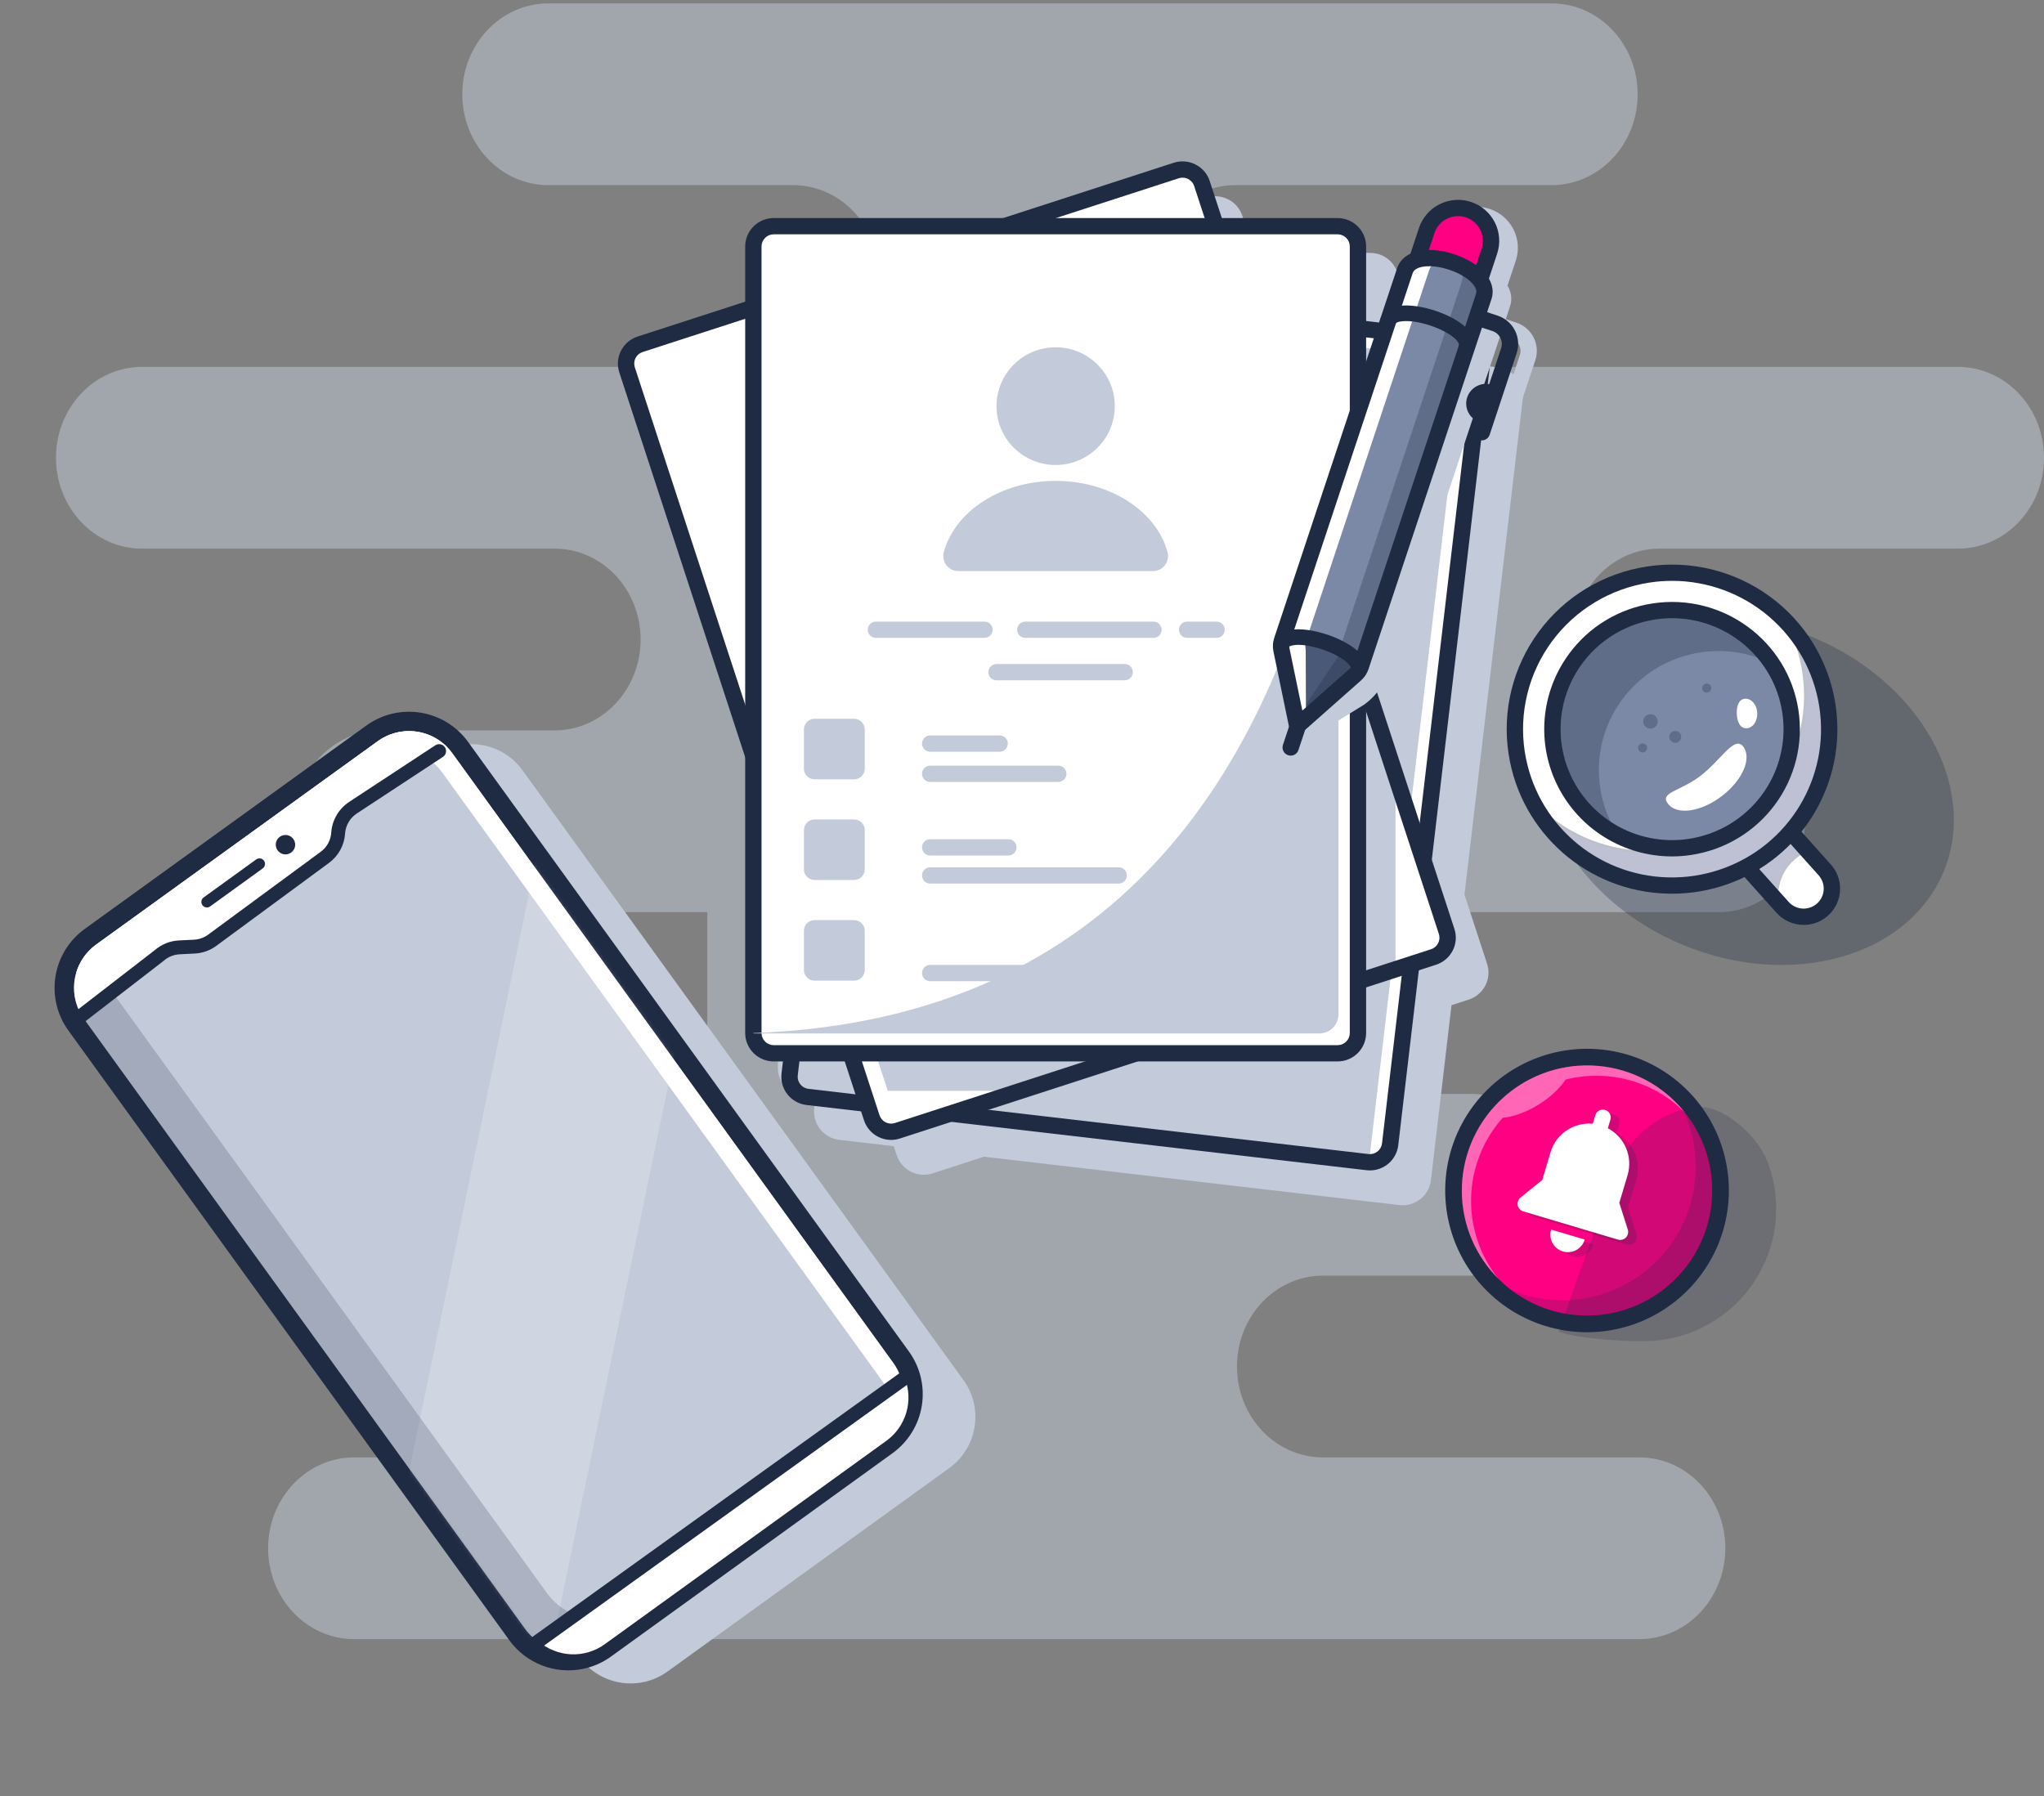 <svg width="462" height="406" viewBox="0 0 462 406" fill="none" xmlns="http://www.w3.org/2000/svg">
<rect x="0" y="0" width="462" height="406" fill="#808080" stroke="none"/>
<path opacity="0.5" fill-rule="evenodd" clip-rule="evenodd" d="M305.812 82.942H442.559C453.296 82.942 462.001 92.138 462.001 103.485C462.001 114.792 453.354 123.967 442.666 124.027H375.115C364.378 124.027 355.673 133.225 355.673 144.571C355.673 155.916 364.378 165.114 375.115 165.114H391.282V165.114H388.552C399.29 165.114 407.994 174.312 407.994 185.657C407.994 197.002 399.29 206.2 388.552 206.2H382.689C382.653 206.2 382.618 206.2 382.582 206.2H299.034C288.296 206.2 279.591 215.398 279.591 226.743C279.591 238.088 288.296 247.286 299.034 247.286H314.786V247.286H332.469C343.207 247.286 351.912 256.484 351.912 267.83C351.912 279.135 343.267 288.309 332.582 288.372H299.034C288.296 288.372 279.591 297.57 279.591 308.916C279.591 320.261 288.296 329.459 299.034 329.459H314.786V329.459H370.531C381.269 329.459 389.974 338.657 389.974 350.002C389.974 361.347 381.269 370.545 370.531 370.545H80.043C69.305 370.545 60.6 361.347 60.6 350.002C60.6 338.657 69.305 329.459 80.043 329.459H159.866V329.459H170.381C181.119 329.459 189.824 320.261 189.823 308.916C189.823 297.57 181.118 288.372 170.381 288.372H102.906C92.22 288.309 83.576 279.135 83.576 267.83C83.576 256.484 92.281 247.286 103.018 247.286H159.866V206.2H86.1C75.362 206.2 66.657 197.002 66.657 185.657C66.657 174.312 75.362 165.114 86.1 165.114H83.369V165.114H125.351C136.089 165.114 144.794 155.916 144.794 144.571C144.794 133.225 136.089 124.027 125.351 124.027H41.803C41.767 124.027 41.732 124.028 41.696 124.028H32.093C21.356 124.028 12.651 114.83 12.651 103.485C12.651 92.139 21.356 82.942 32.093 82.942H168.839V82.941H179.24C189.978 82.941 198.683 73.743 198.683 62.398C198.683 51.053 189.978 41.855 179.24 41.855H123.83C113.142 41.794 104.494 32.62 104.494 21.312C104.494 9.967 113.199 0.769 123.937 0.769H350.715C361.452 0.769 370.157 9.967 370.157 21.312C370.157 32.62 361.51 41.794 350.822 41.855H279.217C268.48 41.855 259.775 51.053 259.775 62.398C259.775 73.743 268.48 82.941 279.217 82.941H305.812V82.942ZM195.553 165.114H279.101C289.838 165.114 298.543 155.916 298.543 144.571C298.543 133.225 289.838 124.027 279.101 124.027H195.553C184.815 124.027 176.11 133.225 176.11 144.571C176.11 155.916 184.815 165.114 195.553 165.114Z" fill="#C3CAD9"/>
<g style="mix-blend-mode:multiply">
<path d="M342.839 85.45C342.316 84.786 341.665 84.233 340.925 83.822C340.185 83.411 339.37 83.15 338.528 83.055L316.169 80.45V63.593C316.167 61.89 315.486 60.258 314.277 59.054C313.067 57.85 311.427 57.172 309.717 57.17H283.554L280.81 48.796C280.278 47.178 279.123 45.836 277.599 45.064C276.074 44.292 274.304 44.154 272.677 44.679L234.145 57.17H182.27C180.56 57.172 178.92 57.85 177.71 59.054C176.501 60.258 175.821 61.89 175.819 63.593V76.079L151.499 83.957C150.692 84.218 149.946 84.634 149.301 85.183C148.657 85.731 148.127 86.401 147.743 87.153C147.359 87.905 147.127 88.726 147.062 89.567C146.996 90.409 147.098 91.254 147.361 92.057L175.818 179.044V241.405C175.82 243.107 176.5 244.74 177.71 245.943C178.919 247.147 180.559 247.824 182.269 247.826H184.351L184.034 250.552C183.838 252.243 184.323 253.943 185.383 255.279C186.444 256.615 187.993 257.477 189.692 257.677L202.014 259.112L202.674 261.129C202.935 261.932 203.353 262.676 203.903 263.318C204.453 263.96 205.125 264.487 205.881 264.87C206.637 265.252 207.461 265.483 208.306 265.547C209.151 265.612 210.001 265.51 210.806 265.247L222.407 261.487L316.275 272.418C316.528 272.448 316.783 272.462 317.038 272.462C318.616 272.459 320.139 271.88 321.317 270.835C322.495 269.789 323.248 268.35 323.432 266.79L328.081 227.235L331.986 225.969C332.791 225.707 333.537 225.291 334.181 224.743C334.825 224.195 335.354 223.526 335.738 222.774C336.123 222.022 336.354 221.203 336.42 220.362C336.486 219.521 336.385 218.676 336.122 217.874L331.014 202.256L344.186 90.183C344.287 89.344 344.22 88.494 343.989 87.682C343.758 86.869 343.367 86.111 342.839 85.45Z" fill="#C3CAD9"/>
</g>
<path d="M309.102 262.714L182.518 247.972C181.305 247.831 180.198 247.216 179.441 246.262C178.684 245.308 178.338 244.094 178.48 242.887L199.236 66.28C199.378 65.072 199.996 63.97 200.955 63.216C201.913 62.462 203.133 62.118 204.346 62.26L330.928 77.002C331.528 77.072 332.109 77.258 332.637 77.552C333.165 77.845 333.63 78.239 334.005 78.712C334.38 79.184 334.658 79.725 334.823 80.304C334.988 80.883 335.036 81.489 334.966 82.087L314.21 258.694C314.068 259.901 313.45 261.003 312.492 261.757C311.534 262.511 310.315 262.855 309.102 262.714Z" fill="white"/>
<path d="M309.638 263.008C309.448 263.008 309.258 262.997 309.069 262.975L182.485 248.234C181.203 248.084 180.033 247.433 179.232 246.425C178.432 245.417 178.066 244.133 178.216 242.856L198.972 66.249C199.046 65.617 199.245 65.006 199.556 64.45C199.868 63.894 200.287 63.405 200.788 63.01C201.29 62.616 201.865 62.323 202.48 62.15C203.095 61.976 203.739 61.925 204.374 61.999L330.956 76.737C332.238 76.888 333.408 77.539 334.208 78.547C335.009 79.555 335.375 80.838 335.227 82.114L314.471 258.725C314.331 259.903 313.761 260.99 312.871 261.779C311.98 262.568 310.83 263.006 309.638 263.008ZM309.131 262.456C310.275 262.588 311.424 262.264 312.327 261.553C313.23 260.843 313.813 259.805 313.947 258.667L334.702 82.056C334.835 80.918 334.508 79.774 333.795 78.876C333.081 77.977 332.038 77.397 330.895 77.262L204.311 62.521C203.745 62.455 203.172 62.501 202.623 62.655C202.075 62.81 201.562 63.071 201.115 63.422C200.668 63.774 200.295 64.21 200.017 64.706C199.739 65.201 199.562 65.747 199.496 66.31L178.74 242.917C178.674 243.481 178.72 244.052 178.875 244.598C179.031 245.144 179.292 245.654 179.646 246.099C179.999 246.545 180.437 246.916 180.935 247.193C181.433 247.469 181.98 247.646 182.547 247.712L309.131 262.456Z" fill="#1F2A43"/>
<g style="mix-blend-mode:multiply">
<path d="M330.221 85.76L309.464 262.372C309.451 262.496 309.43 262.618 309.4 262.739C309.295 262.739 309.205 262.724 309.105 262.713L182.521 247.97C181.921 247.901 181.339 247.714 180.811 247.421C180.283 247.128 179.818 246.734 179.442 246.262C179.067 245.789 178.789 245.248 178.624 244.669C178.458 244.09 178.41 243.484 178.48 242.886L199.237 66.28C199.252 66.159 199.268 66.038 199.295 65.918C199.395 65.919 199.496 65.926 199.595 65.939L326.179 80.676C327.392 80.817 328.499 81.432 329.257 82.385C330.015 83.339 330.361 84.553 330.221 85.76Z" fill="#C3CAD9"/>
</g>
<path d="M309.64 264.584C309.388 264.584 309.137 264.569 308.887 264.54L182.303 249.798C181.462 249.7 180.648 249.438 179.908 249.027C179.168 248.616 178.517 248.064 177.991 247.402C177.466 246.741 177.076 245.983 176.845 245.171C176.614 244.36 176.546 243.511 176.645 242.674L197.401 66.066C197.6 64.375 198.465 62.832 199.807 61.775C201.149 60.719 202.857 60.237 204.556 60.434L331.142 75.175C332.841 75.375 334.391 76.238 335.452 77.575C336.513 78.911 336.997 80.612 336.799 82.304L316.043 258.907C315.858 260.469 315.104 261.909 313.924 262.955C312.744 264.001 311.22 264.581 309.64 264.584ZM309.315 260.888C310.042 260.973 310.772 260.767 311.346 260.315C311.92 259.864 312.29 259.204 312.375 258.481L333.131 81.874C333.216 81.15 333.008 80.424 332.555 79.852C332.101 79.281 331.439 78.912 330.712 78.827L204.134 64.085C203.408 64.001 202.677 64.207 202.103 64.658C201.529 65.11 201.159 65.77 201.074 66.493L180.314 243.1C180.272 243.458 180.301 243.821 180.399 244.168C180.498 244.515 180.665 244.839 180.889 245.122C181.114 245.405 181.392 245.641 181.708 245.817C182.025 245.992 182.373 246.104 182.733 246.146L309.316 260.888H309.315Z" fill="#1F2A43"/>
<path d="M324.03 216.341L314.997 219.272L230.681 246.604L202.844 255.628C201.682 256.003 200.419 255.904 199.33 255.352C198.242 254.801 197.418 253.842 197.04 252.686L195.051 246.604L178.341 195.521L141.728 83.607C141.351 82.451 141.451 81.193 142.005 80.109C142.559 79.026 143.522 78.206 144.683 77.829L178.346 66.92L200.862 59.62L265.866 38.548C267.027 38.172 268.291 38.271 269.38 38.822C270.468 39.374 271.292 40.333 271.67 41.489L277.6 59.62L314.993 173.929L326.979 210.563C327.167 211.136 327.24 211.739 327.193 212.339C327.147 212.939 326.982 213.524 326.708 214.061C326.434 214.598 326.056 215.075 325.597 215.467C325.137 215.858 324.605 216.155 324.03 216.341Z" fill="white"/>
<path d="M201.417 256.113C200.39 256.11 199.39 255.785 198.559 255.183C197.728 254.582 197.109 253.735 196.789 252.763L141.478 83.689C141.079 82.466 141.184 81.136 141.77 79.99C142.355 78.844 143.374 77.976 144.602 77.578L265.787 38.296C267.015 37.901 268.351 38.007 269.501 38.59C270.651 39.172 271.522 40.185 271.924 41.405L327.23 210.475C327.429 211.079 327.506 211.717 327.457 212.352C327.408 212.987 327.233 213.605 326.944 214.173C326.654 214.74 326.255 215.245 325.769 215.659C325.283 216.072 324.72 216.386 324.112 216.583L202.926 255.87C202.439 256.029 201.929 256.111 201.417 256.113ZM267.288 38.587C266.834 38.587 266.383 38.658 265.951 38.797L144.765 78.08C143.671 78.436 142.764 79.209 142.241 80.23C141.719 81.251 141.625 82.436 141.979 83.526L197.291 252.601C197.647 253.69 198.424 254.594 199.45 255.114C200.476 255.634 201.667 255.727 202.762 255.374L323.948 216.087C324.49 215.912 324.992 215.631 325.426 215.263C325.859 214.894 326.215 214.444 326.473 213.938C326.731 213.432 326.887 212.88 326.931 212.314C326.975 211.749 326.906 211.18 326.729 210.64L271.423 41.57C271.137 40.703 270.583 39.948 269.84 39.412C269.098 38.877 268.205 38.588 267.288 38.587Z" fill="#1F2A43"/>
<g style="mix-blend-mode:multiply">
<path d="M315.415 173.93V219.267L231.1 246.599H200.666L200.323 245.549L183.613 194.471L178.759 179.633V64.205C178.759 62.989 179.245 61.823 180.109 60.963C180.972 60.104 182.144 59.62 183.365 59.62H278.022L315.415 173.93Z" fill="#C3CAD9"/>
</g>
<path d="M201.413 257.688C200.052 257.685 198.728 257.254 197.628 256.458C196.527 255.661 195.708 254.539 195.286 253.252L139.975 84.178C139.447 82.559 139.586 80.797 140.362 79.279C141.137 77.762 142.485 76.612 144.111 76.083L265.294 36.796C266.921 36.271 268.691 36.409 270.215 37.181C271.74 37.953 272.894 39.295 273.426 40.914L328.736 209.987C328.998 210.789 329.1 211.634 329.034 212.475C328.968 213.316 328.736 214.136 328.352 214.887C327.968 215.639 327.439 216.308 326.795 216.856C326.151 217.404 325.405 217.821 324.599 218.082L203.417 257.368C202.77 257.58 202.094 257.687 201.413 257.688ZM267.29 40.162C267.001 40.162 266.714 40.207 266.439 40.296L145.256 79.579C144.56 79.805 143.983 80.297 143.651 80.947C143.319 81.597 143.261 82.352 143.488 83.045L198.798 252.113C198.91 252.456 199.089 252.773 199.324 253.047C199.559 253.321 199.847 253.546 200.17 253.71C200.492 253.873 200.844 253.972 201.205 254C201.567 254.028 201.93 253.984 202.274 253.873L323.457 214.586C323.801 214.474 324.12 214.296 324.395 214.062C324.67 213.828 324.897 213.542 325.061 213.22C325.225 212.899 325.324 212.549 325.352 212.189C325.38 211.83 325.336 211.468 325.224 211.126L269.915 42.057C269.734 41.506 269.383 41.026 268.911 40.686C268.44 40.345 267.873 40.162 267.29 40.162Z" fill="#1F2A43"/>
<path d="M302.33 51.13H174.884C172.34 51.13 170.279 53.183 170.279 55.715V233.525C170.279 236.057 172.34 238.11 174.884 238.11H302.33C304.873 238.11 306.935 236.057 306.935 233.525V55.715C306.935 53.183 304.873 51.13 302.33 51.13Z" fill="white"/>
<path d="M302.33 238.372H174.883C173.592 238.371 172.355 237.86 171.442 236.951C170.53 236.043 170.016 234.811 170.015 233.526V55.714C170.016 54.43 170.53 53.198 171.442 52.289C172.355 51.381 173.592 50.869 174.883 50.868H302.33C303.621 50.869 304.858 51.38 305.771 52.289C306.684 53.197 307.197 54.429 307.199 55.714V233.526C307.197 234.811 306.683 236.043 305.771 236.951C304.858 237.86 303.62 238.371 302.33 238.372ZM174.883 51.393C173.732 51.394 172.629 51.85 171.815 52.66C171.001 53.47 170.544 54.569 170.543 55.714V233.526C170.544 234.672 171.002 235.77 171.815 236.58C172.629 237.39 173.732 237.846 174.883 237.847H302.33C303.481 237.846 304.584 237.39 305.398 236.58C306.212 235.77 306.67 234.672 306.671 233.526V55.714C306.67 54.569 306.212 53.47 305.398 52.66C304.584 51.85 303.481 51.394 302.33 51.393H174.883Z" fill="#1F2A43"/>
<path d="M302.331 239.948H174.884C173.174 239.946 171.534 239.269 170.325 238.065C169.115 236.861 168.435 235.229 168.433 233.526V55.714C168.435 54.012 169.115 52.379 170.324 51.175C171.534 49.971 173.173 49.294 174.884 49.292H302.331C304.041 49.294 305.681 49.971 306.89 51.175C308.1 52.379 308.78 54.012 308.782 55.714V233.526C308.78 235.229 308.1 236.861 306.89 238.065C305.681 239.269 304.041 239.946 302.331 239.948ZM174.884 52.968C174.153 52.97 173.452 53.259 172.935 53.774C172.418 54.289 172.127 54.987 172.126 55.714V233.526C172.127 234.254 172.418 234.952 172.935 235.466C173.452 235.981 174.153 236.27 174.884 236.271H302.331C303.062 236.27 303.763 235.981 304.28 235.466C304.797 234.952 305.088 234.254 305.089 233.526V55.714C305.088 54.986 304.797 54.288 304.28 53.774C303.763 53.259 303.062 52.969 302.331 52.968H174.884Z" fill="#1F2A43"/>
<path d="M248.058 101.219C253.278 96.023 253.278 87.598 248.058 82.402C242.838 77.206 234.375 77.206 229.154 82.402C223.934 87.598 223.934 96.023 229.154 101.219C234.375 106.416 242.838 106.416 248.058 101.219Z" fill="#C3CAD9"/>
<path d="M260.61 129.102H216.606C214.349 129.102 212.741 126.96 213.334 124.795C215.842 115.6 226.208 108.71 238.61 108.71C251.011 108.71 261.377 115.6 263.884 124.795C264.474 126.96 262.867 129.102 260.61 129.102Z" fill="#C3CAD9"/>
<path d="M274.985 144.196H268.33C267.841 144.196 267.371 144.002 267.025 143.658C266.678 143.313 266.484 142.845 266.484 142.358C266.484 141.87 266.678 141.403 267.025 141.058C267.371 140.713 267.841 140.52 268.33 140.52H274.985C275.475 140.52 275.944 140.713 276.291 141.058C276.637 141.403 276.832 141.87 276.832 142.358C276.832 142.845 276.637 143.313 276.291 143.658C275.944 144.002 275.475 144.196 274.985 144.196Z" fill="#C3CAD9"/>
<path d="M260.714 144.196H231.752C231.263 144.196 230.793 144.002 230.447 143.658C230.1 143.313 229.906 142.845 229.906 142.358C229.906 141.87 230.1 141.403 230.447 141.058C230.793 140.713 231.263 140.52 231.752 140.52H260.714C261.204 140.52 261.673 140.713 262.02 141.058C262.366 141.403 262.561 141.87 262.561 142.358C262.561 142.845 262.366 143.313 262.02 143.658C261.673 144.002 261.204 144.196 260.714 144.196Z" fill="#C3CAD9"/>
<path d="M254.201 153.788H225.239C224.749 153.788 224.279 153.594 223.933 153.249C223.587 152.905 223.392 152.437 223.392 151.95C223.392 151.462 223.587 150.994 223.933 150.65C224.279 150.305 224.749 150.111 225.239 150.111H254.2C254.69 150.111 255.16 150.305 255.506 150.65C255.852 150.994 256.047 151.462 256.047 151.95C256.047 152.437 255.852 152.905 255.506 153.249C255.16 153.594 254.69 153.788 254.2 153.788H254.201Z" fill="#C3CAD9"/>
<path d="M239.207 176.766H210.246C209.757 176.766 209.287 176.573 208.941 176.228C208.594 175.883 208.4 175.416 208.4 174.928C208.4 174.441 208.594 173.973 208.941 173.628C209.287 173.284 209.757 173.09 210.246 173.09H239.207C239.697 173.09 240.166 173.284 240.513 173.628C240.859 173.973 241.054 174.441 241.054 174.928C241.054 175.416 240.859 175.883 240.513 176.228C240.166 176.573 239.697 176.766 239.207 176.766Z" fill="#C3CAD9"/>
<path d="M225.943 169.938H210.246C209.757 169.938 209.287 169.745 208.941 169.4C208.594 169.055 208.4 168.588 208.4 168.1C208.4 167.612 208.594 167.145 208.941 166.8C209.287 166.455 209.757 166.262 210.246 166.262H225.943C226.433 166.262 226.903 166.455 227.249 166.8C227.596 167.145 227.79 167.612 227.79 168.1C227.79 168.588 227.596 169.055 227.249 169.4C226.903 169.745 226.433 169.938 225.943 169.938Z" fill="#C3CAD9"/>
<path d="M227.922 193.398H210.246C209.757 193.398 209.287 193.205 208.941 192.86C208.594 192.515 208.4 192.048 208.4 191.56C208.4 191.072 208.594 190.605 208.941 190.26C209.287 189.915 209.757 189.722 210.246 189.722H227.922C228.412 189.722 228.882 189.915 229.228 190.26C229.574 190.605 229.769 191.072 229.769 191.56C229.769 192.048 229.574 192.515 229.228 192.86C228.882 193.205 228.412 193.398 227.922 193.398Z" fill="#C3CAD9"/>
<path d="M252.853 199.744H210.246C209.757 199.744 209.287 199.55 208.941 199.206C208.594 198.861 208.4 198.393 208.4 197.906C208.4 197.418 208.594 196.951 208.941 196.606C209.287 196.261 209.757 196.067 210.246 196.067H252.853C253.342 196.067 253.812 196.261 254.158 196.606C254.505 196.951 254.699 197.418 254.699 197.906C254.699 198.393 254.505 198.861 254.158 199.206C253.812 199.55 253.342 199.744 252.853 199.744Z" fill="#C3CAD9"/>
<path d="M239.207 221.803H210.246C209.757 221.803 209.287 221.609 208.941 221.265C208.594 220.92 208.4 220.452 208.4 219.965C208.4 219.477 208.594 219.01 208.941 218.665C209.287 218.32 209.757 218.126 210.246 218.126H239.207C239.697 218.126 240.166 218.32 240.513 218.665C240.859 219.01 241.054 219.477 241.054 219.965C241.054 220.452 240.859 220.92 240.513 221.265C240.166 221.609 239.697 221.803 239.207 221.803Z" fill="#C3CAD9"/>
<path d="M222.514 144.196H197.979C197.489 144.196 197.019 144.002 196.673 143.658C196.327 143.313 196.132 142.845 196.132 142.358C196.132 141.87 196.327 141.403 196.673 141.058C197.019 140.713 197.489 140.52 197.979 140.52H222.514C223.003 140.52 223.473 140.713 223.819 141.058C224.166 141.403 224.36 141.87 224.36 142.358C224.36 142.845 224.166 143.313 223.819 143.658C223.473 144.002 223.003 144.196 222.514 144.196Z" fill="#C3CAD9"/>
<path d="M193.041 162.487H184.126C182.792 162.487 181.71 163.563 181.71 164.891V173.765C181.71 175.093 182.792 176.17 184.126 176.17H193.041C194.375 176.17 195.456 175.093 195.456 173.765V164.891C195.456 163.563 194.375 162.487 193.041 162.487Z" fill="#C3CAD9"/>
<path d="M193.041 185.247H184.126C182.792 185.247 181.71 186.323 181.71 187.651V196.525C181.71 197.853 182.792 198.93 184.126 198.93H193.041C194.375 198.93 195.456 197.853 195.456 196.525V187.651C195.456 186.323 194.375 185.247 193.041 185.247Z" fill="#C3CAD9"/>
<path d="M193.041 208.005H184.126C182.792 208.005 181.71 209.082 181.71 210.41V219.284C181.71 220.612 182.792 221.688 184.126 221.688H193.041C194.375 221.688 195.456 220.612 195.456 219.284V210.41C195.456 209.082 194.375 208.005 193.041 208.005Z" fill="#C3CAD9"/>
<g style="mix-blend-mode:multiply">
<path d="M302.54 103.051V229.288C302.538 230.437 302.079 231.538 301.263 232.351C300.447 233.163 299.341 233.62 298.187 233.621H170.279V233.527C241.941 230.953 286.914 187.149 302.54 103.051Z" fill="#C3CAD9"/>
</g>
<g style="mix-blend-mode:multiply">
<path d="M347.025 81.431L340.921 99.861C340.8 100.229 340.565 100.549 340.251 100.777C339.936 101.004 339.558 101.127 339.169 101.127C338.972 101.126 338.776 101.094 338.589 101.033C338.124 100.879 337.74 100.549 337.519 100.114C337.299 99.678 337.26 99.174 337.412 98.711L338.061 96.757C337.111 96.277 336.365 95.473 335.959 94.492C335.552 93.511 335.512 92.418 335.846 91.41C336.179 90.403 336.865 89.547 337.777 88.999C338.69 88.451 339.769 88.246 340.821 88.422L343.517 80.281C343.771 79.51 343.708 78.67 343.341 77.945C342.974 77.221 342.333 76.671 341.559 76.415L339.19 75.638L313.547 152.814C313.217 153.807 311.541 156.972 308.354 159.275L291.605 169.616L310.192 91.747L320 62.229C320.486 60.758 321.536 59.629 323.018 58.92L324.939 53.122C325.321 51.967 325.928 50.897 326.725 49.976C327.522 49.054 328.494 48.297 329.585 47.749C330.676 47.202 331.864 46.873 333.083 46.782C334.301 46.691 335.526 46.84 336.687 47.221C337.847 47.601 338.921 48.206 339.847 48.999C340.773 49.793 341.533 50.76 342.084 51.846C342.634 52.932 342.964 54.115 343.055 55.328C343.146 56.541 342.997 57.76 342.614 58.915L340.747 64.555C341.306 65.526 341.591 66.535 341.591 67.543C341.59 68.115 341.498 68.682 341.316 69.224L340.351 72.151L342.715 72.923C344.42 73.482 345.831 74.693 346.64 76.288C347.448 77.884 347.587 79.734 347.025 81.431Z" fill="#C3CAD9"/>
</g>
<path d="M334.948 99.549C334.655 99.55 334.367 99.481 334.107 99.348C333.846 99.216 333.621 99.024 333.45 98.788C333.279 98.552 333.166 98.279 333.122 97.991C333.077 97.704 333.102 97.41 333.194 97.133L339.296 78.706C339.551 77.934 339.488 77.094 339.121 76.369C338.754 75.644 338.112 75.094 337.338 74.84L331.312 72.863C330.853 72.706 330.474 72.375 330.258 71.942C330.042 71.509 330.006 71.008 330.158 70.549C330.31 70.09 330.638 69.709 331.07 69.488C331.502 69.268 332.005 69.226 332.468 69.371L338.494 71.348C340.199 71.908 341.611 73.118 342.419 74.714C343.227 76.31 343.366 78.16 342.804 79.857L336.702 98.286C336.581 98.653 336.346 98.974 336.031 99.2C335.715 99.427 335.336 99.549 334.948 99.549Z" fill="#1F2A43"/>
<path d="M334.306 63.819L320.14 59.169L322.474 52.119C322.781 51.193 323.268 50.336 323.907 49.597C324.546 48.859 325.325 48.252 326.199 47.814C327.074 47.375 328.027 47.111 329.003 47.039C329.98 46.967 330.961 47.086 331.891 47.392C332.822 47.697 333.682 48.181 334.424 48.818C335.166 49.454 335.775 50.229 336.216 51.1C336.657 51.97 336.922 52.919 336.994 53.891C337.067 54.863 336.947 55.84 336.64 56.766L334.306 63.819Z" fill="#FF0083"/>
<path d="M334.306 65.654C334.11 65.654 333.914 65.624 333.728 65.563L319.563 60.915C319.333 60.839 319.119 60.719 318.936 60.562C318.752 60.404 318.601 60.212 318.492 59.997C318.383 59.781 318.317 59.546 318.299 59.305C318.281 59.065 318.311 58.823 318.387 58.593L320.724 51.543C321.106 50.388 321.713 49.319 322.511 48.397C323.308 47.476 324.28 46.72 325.371 46.172C326.462 45.624 327.651 45.296 328.87 45.206C330.088 45.115 331.312 45.265 332.473 45.646C333.633 46.026 334.707 46.631 335.633 47.425C336.559 48.218 337.318 49.186 337.868 50.272C338.419 51.358 338.748 52.541 338.839 53.754C338.93 54.967 338.78 56.186 338.397 57.341L336.063 64.392C335.941 64.759 335.706 65.079 335.391 65.305C335.076 65.531 334.698 65.653 334.309 65.652L334.306 65.654ZM322.472 57.999L333.13 61.496L334.886 56.19C335.117 55.493 335.207 54.758 335.153 54.027C335.098 53.295 334.899 52.582 334.567 51.927C334.235 51.272 333.777 50.689 333.219 50.21C332.661 49.731 332.013 49.367 331.313 49.137C330.613 48.908 329.875 48.818 329.14 48.872C328.405 48.927 327.689 49.125 327.031 49.455C325.702 50.122 324.694 51.287 324.228 52.694L322.472 57.999Z" fill="#1F2A43"/>
<path d="M307.051 151.707V151.713C306.863 151.985 306.644 152.234 306.397 152.455L293.207 164.115L289.649 146.918C289.569 146.551 289.541 146.174 289.566 145.798C289.567 145.788 289.57 145.778 289.573 145.769C289.585 145.6 289.609 145.432 289.643 145.266C289.675 145.1 289.718 144.937 289.772 144.777L317.525 61.223C319.702 54.645 337.531 60.487 335.343 67.074L307.572 150.66C307.527 150.802 307.473 150.93 307.415 151.065L307.407 151.094C307.307 151.309 307.188 151.514 307.051 151.707Z" fill="#7B89A7"/>
<path d="M307.051 151.707V151.713C306.863 151.985 306.644 152.234 306.397 152.455L293.207 164.115L289.649 146.918C289.569 146.551 289.541 146.174 289.566 145.798C289.567 145.788 289.57 145.778 289.573 145.769C291.209 141.001 308.663 146.935 307.051 151.707Z" fill="#4A5978"/>
<g opacity="0.3">
<path d="M335.346 67.076L307.573 150.661C307.527 150.797 307.473 150.931 307.413 151.062L307.405 151.093C307.167 151.61 306.823 152.073 306.394 152.451L293.204 164.121L293.934 161.084L302.607 148.226C303.041 147.839 302.201 148.311 302.438 147.795L302.446 147.766C302.506 147.635 302.56 147.5 302.606 147.364L330.374 63.779C330.858 62.325 330.367 60.909 329.282 59.659C333.203 61.251 336.342 64.084 335.346 67.076Z" fill="#1F2A43"/>
</g>
<path d="M325.789 58.626C324.447 59.052 323.43 59.861 323.012 61.14L295.251 144.685C295.021 145.375 294.979 146.113 295.127 146.825L295.186 161.623L293.199 164.121L289.647 146.918C289.492 146.207 289.535 145.467 289.771 144.778L317.529 61.226C318.433 58.494 322.041 57.901 325.789 58.626Z" fill="white"/>
<path d="M293.204 165.961C292.778 165.961 292.366 165.814 292.036 165.546C291.707 165.278 291.481 164.905 291.396 164.49L287.837 147.29C287.619 146.264 287.679 145.2 288.011 144.205L315.777 60.651C316.445 58.635 318.171 57.242 320.638 56.73C325.367 55.753 332.323 58.036 335.535 61.614C337.214 63.484 337.77 65.627 337.102 67.645L309.327 151.237C308.997 152.231 308.411 153.122 307.628 153.821L294.431 165.496C294.093 165.796 293.656 165.961 293.204 165.961ZM323.015 60.181C322.47 60.177 321.926 60.228 321.392 60.333C319.653 60.693 319.375 61.532 319.281 61.804L291.522 145.357C291.394 145.737 291.37 146.143 291.451 146.535L294.368 160.634L305.17 151.075C305.472 150.807 305.696 150.464 305.821 150.081L333.598 66.497C333.689 66.222 333.966 65.384 332.783 64.065C330.793 61.851 326.389 60.178 323.015 60.178V60.181Z" fill="#1F2A43"/>
<path d="M331.426 80.303C331.146 80.303 330.869 80.237 330.619 80.111C330.369 79.984 330.152 79.8 329.988 79.574C329.823 79.347 329.714 79.086 329.671 78.81C329.627 78.534 329.65 78.251 329.738 77.986C329.834 77.698 329.475 77.018 328.461 76.207C327.229 75.221 325.318 74.261 323.219 73.573C318.562 72.044 315.572 72.568 315.342 73.264C315.269 73.484 315.153 73.688 315.001 73.863C314.849 74.039 314.664 74.183 314.456 74.287C314.249 74.391 314.022 74.454 313.79 74.471C313.558 74.488 313.325 74.46 313.104 74.387C312.883 74.314 312.678 74.199 312.502 74.048C312.326 73.897 312.181 73.712 312.076 73.505C311.865 73.088 311.828 72.603 311.976 72.159C312.337 71.067 313.508 69.218 317.289 69.063C319.305 68.984 321.805 69.394 324.328 70.219C326.852 71.043 329.109 72.196 330.681 73.454C333.636 75.813 333.466 77.996 333.108 79.088C332.992 79.441 332.767 79.748 332.465 79.966C332.163 80.185 331.799 80.302 331.426 80.303Z" fill="#1F2A43"/>
<path d="M334.468 95.45L334.777 95.555L337.574 87.109L337.265 87.004C336.707 86.821 336.119 86.749 335.534 86.793C334.949 86.837 334.378 86.995 333.854 87.258C333.33 87.522 332.863 87.885 332.481 88.328C332.098 88.771 331.807 89.285 331.623 89.84C331.254 90.959 331.346 92.179 331.88 93.231C332.413 94.283 333.344 95.081 334.468 95.45Z" fill="#1F2A43"/>
<path d="M307.046 153.476C306.764 153.476 306.486 153.409 306.236 153.281C305.985 153.152 305.768 152.966 305.604 152.738C305.44 152.509 305.334 152.245 305.293 151.968C305.252 151.69 305.278 151.406 305.37 151.141C305.43 150.965 305.243 150.593 304.893 150.195C302.657 147.647 295.544 145.228 292.209 145.881C291.687 145.986 291.31 146.164 291.25 146.339C291.175 146.558 291.057 146.761 290.903 146.934C290.75 147.108 290.563 147.25 290.354 147.352C290.145 147.454 289.918 147.514 289.686 147.529C289.454 147.544 289.221 147.513 289.001 147.438C288.78 147.363 288.577 147.246 288.402 147.093C288.228 146.939 288.085 146.754 287.983 146.546C287.88 146.338 287.82 146.112 287.805 145.881C287.79 145.649 287.821 145.418 287.897 145.198C288.244 144.187 289.155 142.887 291.525 142.42C296.1 141.525 304.494 144.378 307.565 147.875C309.153 149.686 309.073 151.271 308.725 152.287C308.605 152.634 308.378 152.936 308.077 153.149C307.776 153.362 307.416 153.476 307.046 153.476Z" fill="#1F2A43"/>
<path d="M291.729 170.817C291.437 170.816 291.149 170.747 290.889 170.615C290.629 170.482 290.404 170.29 290.232 170.055C290.061 169.819 289.949 169.546 289.904 169.258C289.859 168.971 289.884 168.677 289.975 168.401L291.823 162.844C291.977 162.381 292.31 161.998 292.747 161.779C293.185 161.56 293.692 161.523 294.157 161.676C294.622 161.829 295.007 162.16 295.227 162.596C295.447 163.032 295.484 163.536 295.33 163.999L293.482 169.556C293.36 169.923 293.125 170.242 292.81 170.468C292.496 170.695 292.118 170.817 291.729 170.817Z" fill="#1F2A43"/>
<g opacity="0.3">
<path d="M439.302 197.05C447.303 177.802 433.949 154.026 409.475 143.945C385.001 133.864 358.675 141.294 350.673 160.542C342.672 179.79 356.026 203.566 380.5 213.647C404.974 223.729 431.3 216.298 439.302 197.05Z" fill="#1F2A43"/>
</g>
<path d="M401.696 184.644L412.442 196.653C413 197.276 413.43 198.003 413.705 198.791C413.981 199.58 414.098 200.415 414.05 201.248C414.002 202.082 413.789 202.897 413.424 203.649C413.059 204.401 412.549 205.073 411.922 205.629C411.296 206.184 410.566 206.611 409.774 206.886C408.982 207.16 408.143 207.277 407.306 207.229C406.469 207.181 405.649 206.969 404.894 206.606C404.139 206.242 403.463 205.734 402.905 205.111L392.158 193.103C395.826 190.881 399.057 188.015 401.696 184.644Z" fill="white"/>
<path d="M407.684 207.503C406.745 207.504 405.815 207.307 404.957 206.925C404.099 206.543 403.333 205.984 402.708 205.285L391.75 193.041L392.021 192.878C395.661 190.674 398.868 187.829 401.487 184.483L401.681 184.234L412.64 196.477C413.496 197.43 414.056 198.609 414.254 199.871C414.451 201.134 414.277 202.427 413.753 203.593C413.228 204.759 412.376 205.75 411.298 206.444C410.22 207.139 408.964 207.508 407.68 207.507L407.684 207.503ZM392.565 193.163L403.107 204.941C403.642 205.538 404.289 206.025 405.013 206.374C405.737 206.722 406.523 206.925 407.326 206.971C408.128 207.017 408.932 206.905 409.691 206.642C410.451 206.379 411.151 205.969 411.751 205.437C412.351 204.905 412.84 204.26 413.19 203.539C413.54 202.819 413.744 202.037 413.79 201.238C413.837 200.438 413.724 199.638 413.46 198.882C413.196 198.127 412.784 197.43 412.249 196.832L401.713 185.059C399.156 188.266 396.063 191.009 392.569 193.168L392.565 193.163Z" fill="#1F2A43"/>
<g opacity="0.3">
<path d="M401.696 184.644L408.489 192.237C406.241 193.166 404.365 194.807 403.15 196.905C401.935 199.004 401.45 201.443 401.77 203.844L392.156 193.103C395.824 190.881 399.055 188.015 401.694 184.644H401.696Z" fill="#262F6A"/>
<path d="M402.145 204.657L391.75 193.041L392.021 192.878C395.661 190.674 398.868 187.829 401.487 184.483L401.681 184.234L408.935 192.335L408.591 192.476C406.397 193.383 404.566 194.984 403.38 197.033C402.194 199.082 401.721 201.463 402.034 203.806L402.145 204.657ZM392.565 193.163L401.429 203.07C401.293 200.796 401.853 198.534 403.034 196.583C404.216 194.631 405.964 193.082 408.047 192.14L401.705 185.054C399.149 188.26 396.055 191.004 392.562 193.163H392.565Z" fill="#1F2A43"/>
</g>
<path d="M407.684 209.077C406.521 209.079 405.37 208.836 404.309 208.363C403.247 207.89 402.297 207.198 401.524 206.334L390.779 194.331C390.599 194.13 390.466 193.891 390.388 193.633C390.311 193.374 390.292 193.102 390.332 192.835C390.373 192.568 390.471 192.314 390.621 192.089C390.772 191.865 390.97 191.676 391.201 191.536C394.676 189.432 397.738 186.717 400.237 183.522C400.404 183.309 400.615 183.135 400.856 183.012C401.097 182.89 401.363 182.821 401.634 182.812C401.904 182.803 402.174 182.853 402.423 182.959C402.672 183.066 402.895 183.225 403.075 183.426L413.823 195.434C414.88 196.613 415.572 198.072 415.815 199.634C416.058 201.196 415.843 202.794 415.194 204.237C414.545 205.679 413.491 206.904 412.159 207.764C410.827 208.624 409.273 209.082 407.685 209.083L407.684 209.077ZM394.967 193.478L404.284 203.888C404.681 204.331 405.161 204.692 405.698 204.95C406.235 205.209 406.817 205.359 407.413 205.393C408.008 205.427 408.604 205.345 409.167 205.149C409.73 204.954 410.249 204.651 410.694 204.256C411.139 203.861 411.502 203.383 411.761 202.848C412.021 202.314 412.172 201.734 412.206 201.142C412.24 200.549 412.157 199.956 411.961 199.395C411.765 198.835 411.46 198.318 411.063 197.875L401.747 187.465C399.741 189.736 397.464 191.755 394.967 193.478Z" fill="#1F2A43"/>
<path d="M413.039 159.475C415.677 176.631 405.458 192.798 389.539 198.253C385.482 199.65 381.204 200.303 376.913 200.179C360.086 199.733 345.456 187.364 342.812 170.193C339.841 150.898 353.154 132.84 372.542 129.881C391.93 126.922 410.071 140.18 413.039 159.475Z" fill="white"/>
<path d="M377.964 200.458C377.612 200.458 377.261 200.453 376.909 200.442C359.63 199.982 345.173 187.277 342.552 170.233C341.113 160.894 343.461 151.369 349.077 143.753C354.694 136.136 363.12 131.053 372.502 129.622C381.884 128.19 391.453 130.526 399.104 136.118C406.755 141.709 411.861 150.096 413.299 159.435C415.923 176.471 405.966 192.9 389.625 198.5C385.874 199.792 381.933 200.454 377.964 200.458ZM377.999 129.729C376.185 129.729 374.375 129.867 372.582 130.142C363.34 131.554 355.04 136.563 349.506 144.066C343.973 151.569 341.659 160.952 343.073 170.153C345.659 186.946 359.895 199.46 376.92 199.916C381.179 200.041 385.426 199.394 389.453 198.008C405.554 192.49 415.362 176.303 412.774 159.518C411.497 151.241 407.291 143.691 400.915 138.228C394.539 132.766 386.411 129.752 377.999 129.729Z" fill="#1F2A43"/>
<g opacity="0.3">
<path d="M413.039 159.475C415.677 176.631 405.458 192.798 389.539 198.253C385.482 199.65 381.204 200.303 376.913 200.179C363.989 199.836 352.373 192.458 346.48 181.287C349.686 184.727 353.55 187.497 357.844 189.434C362.138 191.37 366.777 192.435 371.49 192.565C375.781 192.689 380.059 192.037 384.116 190.639C400.035 185.184 410.258 169.018 407.616 151.863C407.026 147.999 405.795 144.259 403.973 140.796C408.811 145.975 411.971 152.484 413.039 159.475Z" fill="#262F6A"/>
<path d="M377.964 200.458C377.609 200.458 377.257 200.453 376.909 200.442C370.561 200.266 364.374 198.41 358.985 195.066C353.596 191.721 349.199 187.008 346.247 181.411L345.329 179.671L346.675 181.11C353.092 187.98 362.141 192.061 371.503 192.305C375.762 192.428 380.008 191.78 384.035 190.393C400.136 184.875 409.946 168.689 407.356 151.905C406.772 148.068 405.55 144.355 403.74 140.918L402.821 139.174L404.167 140.618C409.041 145.834 412.222 152.392 413.295 159.435C415.919 176.471 405.962 192.9 389.62 198.5C385.87 199.792 381.929 200.454 377.96 200.458H377.964ZM347.678 182.871C350.719 187.931 354.994 192.145 360.105 195.125C365.217 198.104 371.001 199.752 376.922 199.916C381.181 200.04 385.426 199.394 389.453 198.008C405.554 192.49 415.362 176.303 412.774 159.518C411.817 153.237 409.156 147.336 405.079 142.449C406.441 145.431 407.383 148.587 407.877 151.826C410.502 168.862 400.546 185.29 384.204 190.89C380.117 192.298 375.807 192.956 371.484 192.831C362.644 192.598 354.073 188.993 347.676 182.871H347.678Z" fill="#1F2A43"/>
</g>
<path d="M377.929 191.759C392.865 191.759 404.973 179.706 404.973 164.838C404.973 149.97 392.865 137.917 377.929 137.917C362.993 137.917 350.885 149.97 350.885 164.838C350.885 179.706 362.993 191.759 377.929 191.759Z" fill="#7B89A7"/>
<g opacity="0.3">
<path d="M400.506 150.026C395.513 147.52 389.857 146.634 384.331 147.49C369.576 149.742 359.436 163.477 361.699 178.177C362.285 182.024 363.71 185.697 365.876 188.936C361.995 187.015 358.636 184.192 356.081 180.707C353.525 177.222 351.85 173.176 351.195 168.911C348.933 154.222 359.071 140.475 373.827 138.224C378.943 137.44 384.177 138.136 388.906 140.228C393.636 142.321 397.662 145.721 400.506 150.026Z" fill="#1F2A43"/>
</g>
<path d="M377.964 202.034C377.594 202.034 377.225 202.028 376.856 202.016C358.816 201.537 343.728 188.27 340.987 170.472C339.485 160.719 341.936 150.773 347.802 142.82C353.667 134.867 362.466 129.559 372.263 128.064C382.059 126.569 392.051 129.009 400.041 134.848C408.03 140.686 413.362 149.445 414.864 159.197C417.608 176.986 407.206 194.142 390.14 199.991C386.223 201.34 382.108 202.03 377.964 202.034ZM377.992 131.305C376.26 131.305 374.532 131.437 372.821 131.7C363.994 133.05 356.067 137.833 350.782 144.999C345.497 152.165 343.286 161.127 344.637 169.915C347.107 185.954 360.701 197.91 376.962 198.342C381.029 198.46 385.085 197.841 388.93 196.516C404.313 191.245 413.681 175.786 411.212 159.751C409.991 151.845 405.972 144.634 399.881 139.418C393.79 134.203 386.026 131.325 377.992 131.305Z" fill="#1F2A43"/>
<path d="M377.868 193.603C372.533 193.591 367.305 192.108 362.764 189.32C358.223 186.532 354.547 182.546 352.142 177.805C349.736 173.065 348.697 167.754 349.138 162.461C349.579 157.168 351.484 152.1 354.641 147.819C356.878 144.767 359.702 142.187 362.948 140.229C366.194 138.27 369.798 136.972 373.551 136.41C389.299 134.009 404.073 144.805 406.487 160.48C407.062 164.213 406.893 168.022 405.989 171.69C405.085 175.358 403.464 178.813 401.219 181.857C398.973 184.902 396.148 187.476 392.903 189.434C389.658 191.391 386.058 192.693 382.308 193.265C380.838 193.49 379.354 193.603 377.868 193.603ZM377.944 139.752C376.661 139.753 375.38 139.85 374.111 140.044C369.185 140.796 364.594 142.985 360.918 146.335C357.241 149.685 354.646 154.044 353.458 158.862C352.271 163.681 352.546 168.741 354.248 173.404C355.951 178.066 359.003 182.122 363.021 185.057C367.039 187.993 371.841 189.676 376.819 189.895C381.798 190.114 386.731 188.858 390.992 186.286C395.254 183.715 398.654 179.943 400.763 175.448C402.871 170.952 403.593 165.936 402.837 161.032C400.929 148.648 390.166 139.752 377.944 139.752Z" fill="#1F2A43"/>
<path d="M394.022 168.778C396.032 171.394 393.855 176.412 389.161 179.985C384.468 183.559 379.031 184.336 377.026 181.721C375.021 179.105 379.653 178.969 384.348 175.396C389.043 171.822 392.013 166.164 394.022 168.778Z" fill="white"/>
<path d="M394.763 164.638C393.344 164.698 392.64 163.226 392.561 161.382C392.483 159.537 393.062 158.009 394.48 157.95C395.898 157.891 397.112 159.341 397.19 161.19C397.268 163.038 396.181 164.579 394.763 164.638Z" fill="white"/>
<g opacity="0.3">
<path d="M374.443 163.933C374.916 163.166 374.674 162.163 373.904 161.693C373.133 161.222 372.125 161.463 371.653 162.23C371.18 162.997 371.422 164 372.192 164.47C372.963 164.941 373.971 164.7 374.443 163.933Z" fill="#1F2A43"/>
</g>
<g opacity="0.3">
<path d="M372.304 168.925C372.335 169.127 372.305 169.333 372.218 169.518C372.131 169.702 371.992 169.858 371.816 169.963C371.641 170.069 371.438 170.121 371.234 170.112C371.029 170.103 370.831 170.033 370.666 169.913C370.501 169.792 370.375 169.625 370.305 169.434C370.235 169.242 370.224 169.034 370.273 168.836C370.322 168.637 370.428 168.458 370.579 168.32C370.73 168.183 370.919 168.093 371.122 168.062C371.393 168.02 371.67 168.088 371.892 168.25C372.113 168.412 372.262 168.655 372.304 168.925Z" fill="#1F2A43"/>
</g>
<g opacity="0.3">
<path d="M386.79 155.39C386.821 155.592 386.791 155.798 386.705 155.983C386.618 156.167 386.478 156.323 386.303 156.428C386.128 156.534 385.925 156.586 385.72 156.577C385.515 156.568 385.318 156.498 385.153 156.378C384.988 156.257 384.862 156.09 384.792 155.898C384.722 155.707 384.711 155.499 384.759 155.301C384.808 155.102 384.915 154.923 385.066 154.785C385.217 154.648 385.406 154.558 385.608 154.526C385.88 154.485 386.157 154.553 386.379 154.715C386.6 154.877 386.748 155.12 386.79 155.39Z" fill="#1F2A43"/>
</g>
<g opacity="0.3">
<path d="M379.903 167.094C380.185 166.406 379.855 165.621 379.164 165.34C378.474 165.059 377.685 165.388 377.403 166.075C377.12 166.763 377.451 167.548 378.141 167.829C378.832 168.11 379.62 167.781 379.903 167.094Z" fill="#1F2A43"/>
</g>
<g style="mix-blend-mode:multiply">
<path d="M150.891 377.857L214.559 331.874C220.943 327.264 222.379 318.356 217.768 311.977L118.104 174.128C113.493 167.75 104.579 166.317 98.196 170.927L34.528 216.91C28.144 221.52 26.707 230.428 31.319 236.807L130.982 374.656C135.594 381.034 144.507 382.467 150.891 377.857Z" fill="#C3CAD9"/>
</g>
<path d="M136.807 372.702L200.475 326.719C206.858 322.109 208.295 313.2 203.683 306.822L104.02 168.973C99.408 162.595 90.495 161.161 84.111 165.772L20.443 211.754C14.059 216.365 12.623 225.273 17.235 231.651L116.898 369.5C121.509 375.879 130.423 377.312 136.807 372.702Z" fill="#C3CAD9"/>
<path d="M131.77 377.266C128.666 377.901 125.444 377.629 122.491 376.481C119.538 375.333 116.979 373.358 115.121 370.794L15.449 232.952C12.895 229.418 11.85 225.014 12.544 220.71C13.238 216.405 15.614 212.551 19.15 209.996L82.814 164.005C86.353 161.457 90.758 160.414 95.064 161.107C99.37 161.8 103.225 164.171 105.783 167.7L205.457 305.541C208.006 309.077 209.047 313.48 208.353 317.783C207.659 322.086 205.286 325.939 201.754 328.497L138.095 374.487C136.208 375.852 134.052 376.8 131.77 377.266ZM90.023 165.523C88.35 165.864 86.769 166.56 85.386 167.562L21.72 213.548C19.128 215.423 17.386 218.249 16.878 221.405C16.37 224.562 17.137 227.791 19.01 230.382L118.679 368.224C120.556 370.811 123.384 372.549 126.541 373.056C129.699 373.563 132.929 372.797 135.524 370.928L199.188 324.941C201.778 323.065 203.517 320.238 204.025 317.083C204.533 313.927 203.768 310.699 201.898 308.106L102.23 170.269C100.867 168.388 98.991 166.941 96.826 166.099C94.661 165.257 92.299 165.057 90.023 165.523Z" fill="#1F2A43"/>
<mask id="mask0_790_56990" style="mask-type:luminance" maskUnits="userSpaceOnUse" x="16" y="165" width="189" height="209">
<path d="M201.902 308.111L102.229 170.269C101.302 168.986 100.13 167.899 98.781 167.068C97.433 166.238 95.933 165.682 94.369 165.431C92.805 165.18 91.207 165.239 89.666 165.605C88.124 165.971 86.67 166.637 85.387 167.565L21.72 213.549C19.128 215.423 17.386 218.249 16.878 221.406C16.369 224.562 17.136 227.791 19.01 230.382L118.679 368.224C120.556 370.812 123.383 372.55 126.541 373.056C129.699 373.563 132.929 372.798 135.523 370.928L199.188 324.942C201.777 323.066 203.517 320.241 204.026 317.086C204.535 313.931 203.771 310.703 201.902 308.111Z" fill="white"/>
</mask>
<g mask="url(#mask0_790_56990)">
<path opacity="0.2" d="M168.309 162.024L129.503 153.999L81.154 387.221L119.96 395.246L168.309 162.024Z" fill="white"/>
</g>
<g opacity="0.2">
<path d="M20.437 211.769L21.582 210.95C21.157 212.904 21.149 214.925 21.559 216.882C21.969 218.839 22.787 220.687 23.96 222.306L123.631 360.141C125.846 363.203 129.188 365.261 132.922 365.861C136.655 366.461 140.475 365.554 143.54 363.34L206.06 318.181C205.321 321.62 203.33 324.664 200.474 326.72L136.81 372.708C133.745 374.922 129.925 375.829 126.192 375.229C122.459 374.629 119.117 372.571 116.902 369.509L17.229 231.667C16.132 230.151 15.345 228.433 14.913 226.612C14.48 224.791 14.411 222.903 14.709 221.055C15.007 219.208 15.666 217.437 16.649 215.843C17.632 214.25 18.919 212.866 20.437 211.769Z" fill="#1F2A43"/>
</g>
<path d="M21.722 213.548L85.388 167.561C87.723 165.872 90.586 165.076 93.458 165.317C96.33 165.559 99.019 166.822 101.038 168.877L79.766 182.603C78.806 183.233 78.006 184.078 77.428 185.07C76.85 186.062 76.51 187.175 76.436 188.32C76.366 189.4 76.061 190.451 75.542 191.4C75.022 192.349 74.302 193.173 73.431 193.815L47.965 212.557C46.789 213.424 45.382 213.924 43.923 213.995L40.525 214.161C38.84 214.242 37.233 214.896 35.97 216.013L18.463 229.536C16.905 226.947 16.376 223.869 16.979 220.909C17.582 217.948 19.275 215.322 21.722 213.548Z" fill="white"/>
<path d="M200.345 325.709L136.688 371.694C134.479 373.293 131.793 374.096 129.069 373.97C126.345 373.845 123.744 372.799 121.693 371.003L204.495 311.509C205.478 314 205.604 316.748 204.852 319.319C204.101 321.889 202.515 324.138 200.345 325.709Z" fill="white"/>
<path d="M199.584 312.422L99.912 174.579C98.986 173.293 97.814 172.204 96.466 171.372C95.117 170.54 93.617 169.982 92.052 169.731C90.487 169.48 88.888 169.54 87.346 169.908C85.804 170.276 84.35 170.944 83.067 171.875L19.402 217.859C18.603 218.442 17.878 219.122 17.244 219.881C17.993 217.333 19.569 215.105 21.723 213.548L85.389 167.561C86.672 166.634 88.126 165.967 89.668 165.601C91.209 165.235 92.807 165.176 94.371 165.427C95.935 165.678 97.434 166.234 98.783 167.065C100.132 167.895 101.304 168.982 102.231 170.265L201.904 308.11C203.474 310.288 204.271 312.927 204.171 315.61C204.07 318.292 203.078 320.865 201.35 322.921C201.881 321.153 201.998 319.286 201.692 317.465C201.386 315.645 200.665 313.919 199.584 312.422Z" fill="white"/>
<path d="M18.368 231.391C18.021 231.463 17.66 231.415 17.344 231.255C17.027 231.095 16.775 230.832 16.627 230.51C16.479 230.188 16.445 229.825 16.531 229.481C16.616 229.137 16.815 228.832 17.096 228.616L34.971 214.803C36.498 213.475 38.426 212.698 40.447 212.596L43.846 212.43C44.997 212.376 46.106 211.982 47.034 211.298L72.498 192.55C73.186 192.045 73.755 191.396 74.165 190.647C74.574 189.899 74.815 189.07 74.87 188.219C74.963 186.832 75.376 185.486 76.076 184.286C76.775 183.085 77.742 182.061 78.902 181.295L98.388 168.484C98.736 168.255 99.16 168.173 99.567 168.257C99.975 168.34 100.333 168.582 100.562 168.929C100.791 169.276 100.873 169.7 100.789 170.107C100.706 170.514 100.464 170.872 100.117 171.101L80.626 183.912C79.87 184.411 79.24 185.077 78.785 185.858C78.329 186.64 78.06 187.515 77.998 188.418C77.915 189.725 77.545 190.998 76.916 192.147C76.287 193.296 75.414 194.294 74.358 195.07L48.893 213.817C47.469 214.868 45.765 215.473 43.997 215.558L40.599 215.73C39.271 215.796 38.004 216.31 37.007 217.19C36.982 217.213 36.955 217.234 36.928 217.255L19.014 231.094C18.824 231.241 18.603 231.343 18.368 231.391Z" fill="#1F2A43"/>
<path d="M120.356 373.721C120.005 373.792 119.639 373.741 119.321 373.576C119.003 373.411 118.751 373.142 118.607 372.813C118.464 372.485 118.437 372.118 118.531 371.772C118.626 371.426 118.836 371.124 119.126 370.914L205.081 309.155C205.248 309.028 205.438 308.935 205.641 308.883C205.844 308.831 206.056 308.82 206.263 308.851C206.47 308.882 206.669 308.954 206.848 309.063C207.027 309.172 207.182 309.316 207.305 309.486C207.427 309.656 207.514 309.849 207.561 310.054C207.607 310.258 207.612 310.469 207.575 310.676C207.539 310.882 207.461 311.079 207.347 311.254C207.233 311.43 207.084 311.581 206.911 311.699L120.956 373.458C120.777 373.587 120.572 373.676 120.356 373.721Z" fill="#1F2A43"/>
<path d="M47.018 205.116C46.737 205.173 46.446 205.132 46.192 205C45.937 204.868 45.736 204.653 45.621 204.391C45.506 204.129 45.484 203.836 45.559 203.559C45.634 203.283 45.801 203.041 46.033 202.872L57.912 194.283C58.181 194.088 58.517 194.008 58.845 194.061C59.174 194.113 59.468 194.294 59.663 194.563C59.858 194.832 59.938 195.168 59.885 195.496C59.832 195.824 59.651 196.118 59.382 196.313L47.502 204.903C47.358 205.007 47.193 205.08 47.018 205.116Z" fill="#1F2A43"/>
<path d="M64.962 193.101C66.15 192.859 66.917 191.7 66.675 190.513C66.432 189.326 65.273 188.56 64.085 188.802C62.897 189.045 62.131 190.204 62.373 191.391C62.615 192.578 63.774 193.344 64.962 193.101Z" fill="#1F2A43"/>
<path d="M361.24 299.176C344.632 300.574 330.037 288.252 328.64 271.656C327.244 255.059 339.575 240.472 356.183 239.075C372.791 237.678 387.386 249.999 388.782 266.596C390.179 283.192 377.847 297.779 361.24 299.176Z" fill="#FF0083"/>
<path d="M361.422 301.05C377.289 299.716 390.088 286.718 390.745 270.407C391 264.076 389.37 257.811 386.061 252.406C382.753 247.001 377.915 242.698 372.159 240.041C366.403 237.384 359.988 236.492 353.725 237.479C347.461 238.465 341.631 241.286 336.971 245.583C332.312 249.881 329.031 255.463 327.546 261.623C326.06 267.783 326.436 274.245 328.625 280.191C330.815 286.138 334.719 291.301 339.846 295.03C344.972 298.758 351.09 300.884 357.425 301.137C358.758 301.191 360.093 301.162 361.422 301.05ZM386.985 270.259C386.358 285.838 373.166 298.005 357.574 297.385C341.982 296.764 329.812 283.571 330.439 267.992C331.067 252.413 344.26 240.241 359.851 240.871C375.443 241.501 387.613 254.681 386.986 270.26L386.985 270.259Z" fill="#1F2A43"/>
<g opacity="0.2">
<path d="M382.675 250.29C378.659 251.003 374.903 252.768 371.792 255.403C368.68 258.039 366.323 261.453 364.961 265.295L352.292 301.011C356.661 302.763 369.378 303.472 374.069 303.081C388.879 301.835 400.827 289.702 401.439 274.476C401.607 270.552 400.995 266.633 399.637 262.947C398.279 259.26 394.721 254.621 389.439 251.698C384.11 249.036 383.685 251.131 382.675 250.29Z" fill="#1F2A43"/>
</g>
<g opacity="0.2">
<path d="M338.151 291.185C343.406 296.02 350.212 298.827 357.349 299.102C374.002 299.771 388.045 286.82 388.715 270.183C389.022 262.748 386.556 255.464 381.793 249.743C383.749 251.549 385.458 253.605 386.877 255.856C384.598 252.223 381.573 249.115 378.002 246.737C381.678 252.09 383.518 258.491 383.247 264.979C382.577 281.62 368.54 294.569 351.881 293.902C346.367 293.689 341.018 291.963 336.422 288.913C337.245 290.106 338.154 291.24 339.139 292.304C338.8 291.939 338.471 291.566 338.151 291.185Z" fill="#1F2A43"/>
</g>
<g opacity="0.2">
<path d="M352.578 279.042L352.57 279.067C352.287 280.068 352.41 281.14 352.911 282.051C353.413 282.961 354.252 283.639 355.249 283.936C356.246 284.233 357.32 284.126 358.239 283.639C359.158 283.151 359.848 282.322 360.161 281.33L360.168 281.305L352.578 279.042Z" fill="#1F2A43"/>
<path d="M369.906 279.044L367.988 273.013L369.856 266.756C370.457 264.744 370.341 262.587 369.528 260.651C368.715 258.715 367.257 257.121 365.4 256.139L365.975 254.213C366.049 253.987 366.077 253.748 366.058 253.511C366.038 253.274 365.971 253.043 365.861 252.832C365.751 252.621 365.599 252.435 365.415 252.284C365.232 252.132 365.02 252.019 364.791 251.952C364.563 251.884 364.324 251.862 364.087 251.888C363.851 251.914 363.622 251.987 363.414 252.103C363.206 252.22 363.023 252.376 362.877 252.564C362.731 252.751 362.624 252.966 362.562 253.196L361.987 255.123C359.896 254.929 357.803 255.465 356.063 256.64C354.324 257.815 353.045 259.556 352.445 261.567L350.578 267.822L345.662 271.821C345.409 272.028 345.216 272.3 345.106 272.608C344.995 272.915 344.97 273.247 345.034 273.568C345.098 273.889 345.248 274.186 345.469 274.428C345.689 274.67 345.971 274.847 346.284 274.941L367.676 281.314C367.99 281.408 368.323 281.414 368.64 281.332C368.957 281.251 369.246 281.084 369.476 280.851C369.705 280.617 369.866 280.326 369.942 280.007C370.018 279.689 370.006 279.356 369.906 279.044Z" fill="#1F2A43"/>
</g>
<path d="M350.598 277.952C350.596 277.96 350.593 277.968 350.589 277.976C350.289 278.982 350.401 280.066 350.9 280.99C351.4 281.914 352.246 282.601 353.253 282.901C354.26 283.201 355.345 283.089 356.269 282.59C357.193 282.09 357.881 281.245 358.182 280.238C358.181 280.231 358.18 280.223 358.18 280.214L350.598 277.952Z" fill="white"/>
<path d="M367.927 277.954L366.008 271.923L367.875 265.667C368.475 263.656 368.359 261.498 367.547 259.562C366.734 257.627 365.276 256.032 363.419 255.05L363.993 253.124C364.06 252.9 364.082 252.665 364.058 252.433C364.034 252.201 363.965 251.975 363.854 251.77C363.742 251.564 363.592 251.382 363.411 251.235C363.229 251.087 363.021 250.977 362.797 250.91C362.573 250.843 362.338 250.821 362.105 250.845C361.872 250.869 361.647 250.939 361.441 251.05C361.235 251.161 361.053 251.311 360.906 251.492C360.758 251.674 360.648 251.882 360.581 252.106L360.006 254.032C357.915 253.839 355.822 254.376 354.082 255.551C352.342 256.726 351.063 258.466 350.463 260.477L348.596 266.734L343.681 270.73C343.427 270.936 343.234 271.208 343.123 271.516C343.012 271.824 342.987 272.156 343.051 272.477C343.115 272.798 343.266 273.095 343.486 273.337C343.707 273.579 343.989 273.756 344.303 273.849L365.695 280.222C366.009 280.316 366.342 280.323 366.659 280.241C366.976 280.16 367.265 279.994 367.495 279.76C367.725 279.527 367.886 279.235 367.962 278.917C368.038 278.599 368.026 278.266 367.927 277.954Z" fill="white"/>
<g opacity="0.4">
<path d="M330.44 267.992C330.717 261.296 333.362 254.915 337.904 249.984C342.446 245.053 348.591 241.892 355.245 241.063C355.603 241.019 355.962 240.978 356.32 240.948C357.494 240.85 358.673 240.824 359.85 240.871C363.566 241.009 367.217 241.882 370.593 243.44C373.968 244.998 377.001 247.21 379.514 249.948C379.983 250.455 380.424 250.982 380.852 251.517C375.833 246.448 369.071 243.478 361.94 243.211C360.762 243.162 359.582 243.186 358.407 243.283C356.882 243.414 355.37 243.669 353.887 244.046C352.584 245.998 350.492 248.004 347.843 249.663C345.006 251.438 342.081 252.47 339.651 252.7C335.221 257.673 332.692 264.052 332.511 270.708C332.331 277.364 334.51 283.869 338.665 289.075C338.413 288.82 338.157 288.566 337.917 288.302C335.388 285.579 333.426 282.382 332.142 278.895C330.859 275.409 330.28 271.703 330.44 267.992Z" fill="white"/>
</g>
</svg>
